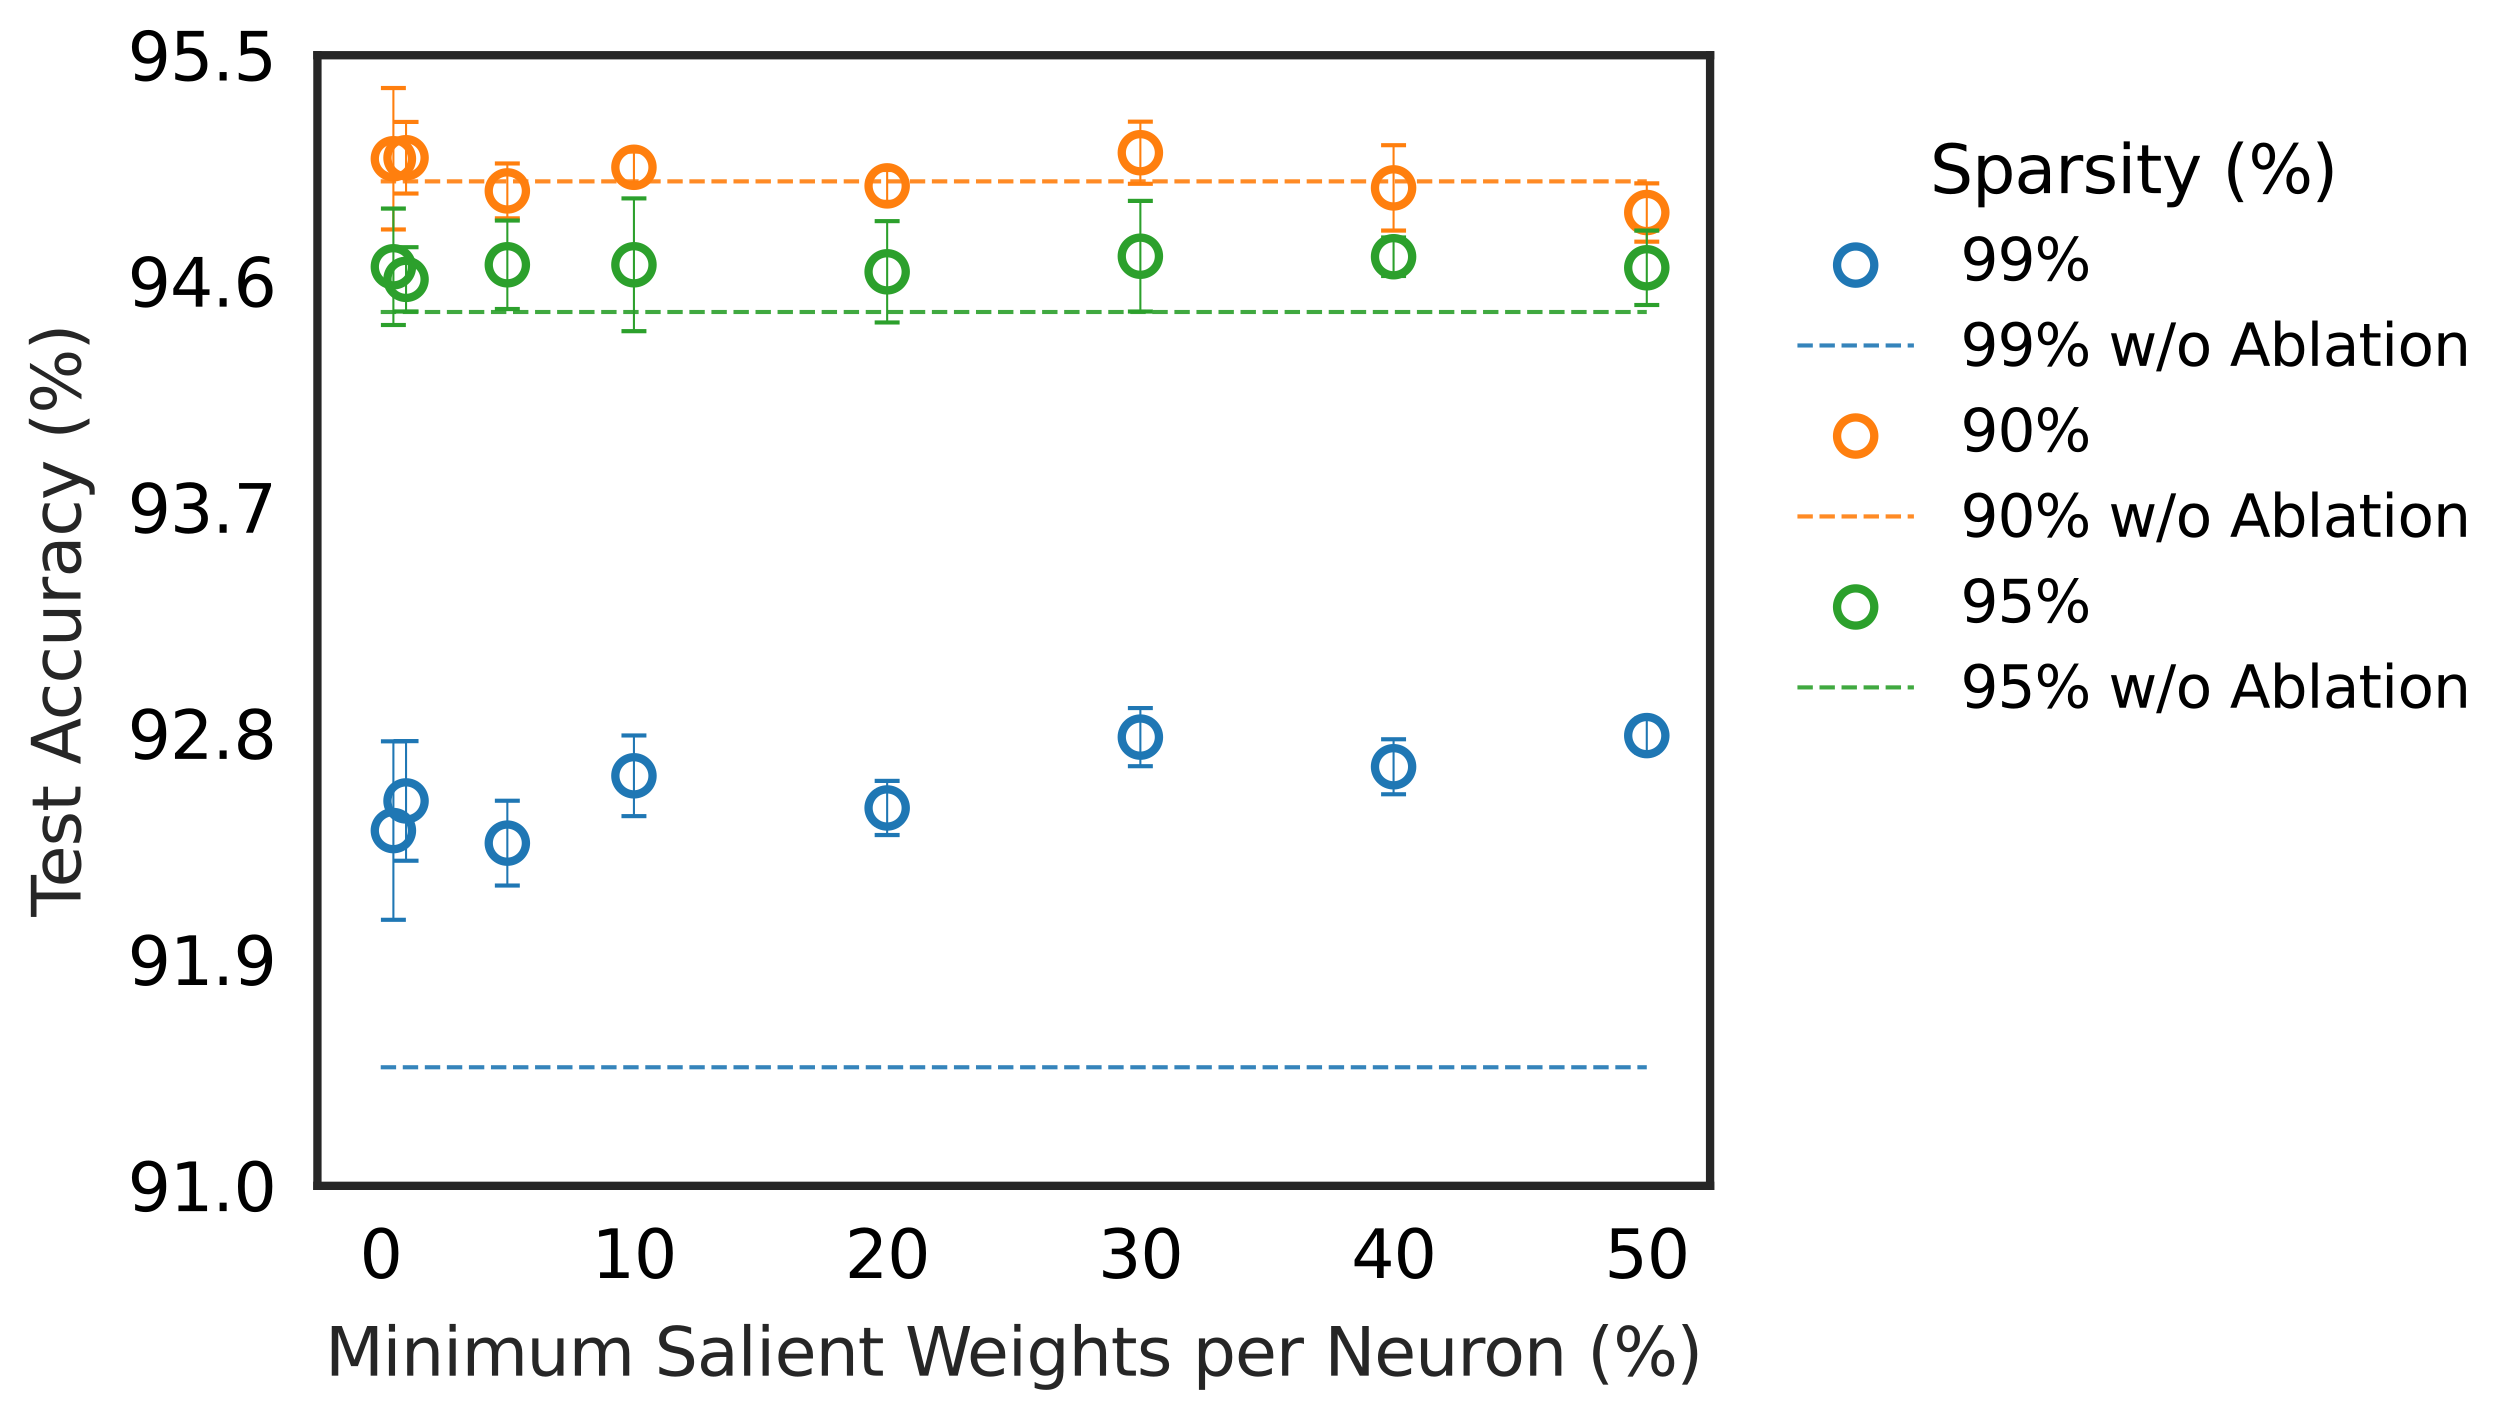 <?xml version="1.0" encoding="utf-8" standalone="no"?>
<!DOCTYPE svg PUBLIC "-//W3C//DTD SVG 1.1//EN"
  "http://www.w3.org/Graphics/SVG/1.1/DTD/svg11.dtd">
<svg xmlns:xlink="http://www.w3.org/1999/xlink" width="601.008pt" height="341.249pt" viewBox="0 0 601.008 341.249" xmlns="http://www.w3.org/2000/svg" version="1.1">
 <defs>
  <style type="text/css">*{stroke-linejoin: round; stroke-linecap: butt}</style>
 </defs>
 <g id="figure_1">
  <g id="patch_1">
   <path d="M 0 341.249 
L 601.008 341.249 
L 601.008 0 
L 0 0 
z
" style="fill: #ffffff"/>
  </g>
  <g id="axes_1">
   <g id="patch_2">
    <path d="M 76.31 285.079 
L 411.11 285.079 
L 411.11 13.279 
L 76.31 13.279 
z
" style="fill: #ffffff"/>
   </g>
   <g id="PathCollection_1">
    <defs>
     <path id="C0_0_485ceb992c" d="M 0 4.472 
C 1.186 4.472 2.324 4.001 3.162 3.162 
C 4.001 2.324 4.472 1.186 4.472 -0 
C 4.472 -1.186 4.001 -2.324 3.162 -3.162 
C 2.324 -4.001 1.186 -4.472 0 -4.472 
C -1.186 -4.472 -2.324 -4.001 -3.162 -3.162 
C -4.001 -2.324 -4.472 -1.186 -4.472 0 
C -4.472 1.186 -4.001 2.324 -3.162 3.162 
C -2.324 4.001 -1.186 4.472 0 4.472 
z
"/>
    </defs>
    <g clip-path="url(#peaccaec7c6)">
     <use xlink:href="#C0_0_485ceb992c" x="94.572" y="199.673" style="fill: none; stroke: #1f77b4; stroke-width: 2"/>
    </g>
    <g clip-path="url(#peaccaec7c6)">
     <use xlink:href="#C0_0_485ceb992c" x="97.615" y="192.546" style="fill: none; stroke: #1f77b4; stroke-width: 2"/>
    </g>
    <g clip-path="url(#peaccaec7c6)">
     <use xlink:href="#C0_0_485ceb992c" x="121.965" y="202.693" style="fill: none; stroke: #1f77b4; stroke-width: 2"/>
    </g>
    <g clip-path="url(#peaccaec7c6)">
     <use xlink:href="#C0_0_485ceb992c" x="152.401" y="186.506" style="fill: none; stroke: #1f77b4; stroke-width: 2"/>
    </g>
    <g clip-path="url(#peaccaec7c6)">
     <use xlink:href="#C0_0_485ceb992c" x="213.274" y="194.237" style="fill: none; stroke: #1f77b4; stroke-width: 2"/>
    </g>
    <g clip-path="url(#peaccaec7c6)">
     <use xlink:href="#C0_0_485ceb992c" x="274.146" y="177.204" style="fill: none; stroke: #1f77b4; stroke-width: 2"/>
    </g>
    <g clip-path="url(#peaccaec7c6)">
     <use xlink:href="#C0_0_485ceb992c" x="335.019" y="184.332" style="fill: none; stroke: #1f77b4; stroke-width: 2"/>
    </g>
    <g clip-path="url(#peaccaec7c6)">
     <use xlink:href="#C0_0_485ceb992c" x="395.892" y="176.842" style="fill: none; stroke: #1f77b4; stroke-width: 2"/>
    </g>
   </g>
   <g id="PathCollection_2">
    <defs>
     <path id="C1_0_4e73e35b45" d="M 0 4.472 
C 1.186 4.472 2.324 4.001 3.162 3.162 
C 4.001 2.324 4.472 1.186 4.472 -0 
C 4.472 -1.186 4.001 -2.324 3.162 -3.162 
C 2.324 -4.001 1.186 -4.472 0 -4.472 
C -1.186 -4.472 -2.324 -4.001 -3.162 -3.162 
C -4.001 -2.324 -4.472 -1.186 -4.472 0 
C -4.472 1.186 -4.001 2.324 -3.162 3.162 
C -2.324 4.001 -1.186 4.472 0 4.472 
z
"/>
    </defs>
    <g clip-path="url(#peaccaec7c6)">
     <use xlink:href="#C1_0_4e73e35b45" x="94.572" y="38.164" style="fill: none; stroke: #ff7f0e; stroke-width: 2"/>
    </g>
    <g clip-path="url(#peaccaec7c6)">
     <use xlink:href="#C1_0_4e73e35b45" x="97.615" y="37.922" style="fill: none; stroke: #ff7f0e; stroke-width: 2"/>
    </g>
    <g clip-path="url(#peaccaec7c6)">
     <use xlink:href="#C1_0_4e73e35b45" x="121.965" y="45.895" style="fill: none; stroke: #ff7f0e; stroke-width: 2"/>
    </g>
    <g clip-path="url(#peaccaec7c6)">
     <use xlink:href="#C1_0_4e73e35b45" x="152.401" y="40.217" style="fill: none; stroke: #ff7f0e; stroke-width: 2"/>
    </g>
    <g clip-path="url(#peaccaec7c6)">
     <use xlink:href="#C1_0_4e73e35b45" x="213.274" y="44.687" style="fill: none; stroke: #ff7f0e; stroke-width: 2"/>
    </g>
    <g clip-path="url(#peaccaec7c6)">
     <use xlink:href="#C1_0_4e73e35b45" x="274.146" y="36.714" style="fill: none; stroke: #ff7f0e; stroke-width: 2"/>
    </g>
    <g clip-path="url(#peaccaec7c6)">
     <use xlink:href="#C1_0_4e73e35b45" x="335.019" y="45.17" style="fill: none; stroke: #ff7f0e; stroke-width: 2"/>
    </g>
    <g clip-path="url(#peaccaec7c6)">
     <use xlink:href="#C1_0_4e73e35b45" x="395.892" y="51.089" style="fill: none; stroke: #ff7f0e; stroke-width: 2"/>
    </g>
   </g>
   <g id="PathCollection_3">
    <defs>
     <path id="C2_0_7b3eea8129" d="M 0 4.472 
C 1.186 4.472 2.324 4.001 3.162 3.162 
C 4.001 2.324 4.472 1.186 4.472 -0 
C 4.472 -1.186 4.001 -2.324 3.162 -3.162 
C 2.324 -4.001 1.186 -4.472 0 -4.472 
C -1.186 -4.472 -2.324 -4.001 -3.162 -3.162 
C -4.001 -2.324 -4.472 -1.186 -4.472 0 
C -4.472 1.186 -4.001 2.324 -3.162 3.162 
C -2.324 4.001 -1.186 4.472 0 4.472 
z
"/>
    </defs>
    <g clip-path="url(#peaccaec7c6)">
     <use xlink:href="#C2_0_7b3eea8129" x="94.572" y="64.136" style="fill: none; stroke: #2ca02c; stroke-width: 2"/>
    </g>
    <g clip-path="url(#peaccaec7c6)">
     <use xlink:href="#C2_0_7b3eea8129" x="97.615" y="67.156" style="fill: none; stroke: #2ca02c; stroke-width: 2"/>
    </g>
    <g clip-path="url(#peaccaec7c6)">
     <use xlink:href="#C2_0_7b3eea8129" x="121.965" y="63.652" style="fill: none; stroke: #2ca02c; stroke-width: 2"/>
    </g>
    <g clip-path="url(#peaccaec7c6)">
     <use xlink:href="#C2_0_7b3eea8129" x="152.401" y="63.653" style="fill: none; stroke: #2ca02c; stroke-width: 2"/>
    </g>
    <g clip-path="url(#peaccaec7c6)">
     <use xlink:href="#C2_0_7b3eea8129" x="213.274" y="65.344" style="fill: none; stroke: #2ca02c; stroke-width: 2"/>
    </g>
    <g clip-path="url(#peaccaec7c6)">
     <use xlink:href="#C2_0_7b3eea8129" x="274.146" y="61.599" style="fill: none; stroke: #2ca02c; stroke-width: 2"/>
    </g>
    <g clip-path="url(#peaccaec7c6)">
     <use xlink:href="#C2_0_7b3eea8129" x="335.019" y="61.72" style="fill: none; stroke: #2ca02c; stroke-width: 2"/>
    </g>
    <g clip-path="url(#peaccaec7c6)">
     <use xlink:href="#C2_0_7b3eea8129" x="395.892" y="64.377" style="fill: none; stroke: #2ca02c; stroke-width: 2"/>
    </g>
   </g>
   <g id="matplotlib.axis_1">
    <g id="xtick_1">
     <g id="line2d_1"/>
     <g id="text_1">
      <!-- 0 -->
      <g transform="translate(86.438 307.236)scale(0.16 -0.16)">
       <defs>
        <path id="DejaVuSans-30" d="M 2034 4250 
Q 1547 4250 1301 3770 
Q 1056 3291 1056 2328 
Q 1056 1369 1301 889 
Q 1547 409 2034 409 
Q 2525 409 2770 889 
Q 3016 1369 3016 2328 
Q 3016 3291 2770 3770 
Q 2525 4250 2034 4250 
z
M 2034 4750 
Q 2819 4750 3233 4129 
Q 3647 3509 3647 2328 
Q 3647 1150 3233 529 
Q 2819 -91 2034 -91 
Q 1250 -91 836 529 
Q 422 1150 422 2328 
Q 422 3509 836 4129 
Q 1250 4750 2034 4750 
z
" transform="scale(0.016)"/>
       </defs>
       <use xlink:href="#DejaVuSans-30"/>
      </g>
     </g>
    </g>
    <g id="xtick_2">
     <g id="line2d_2"/>
     <g id="text_2">
      <!-- 10 -->
      <g transform="translate(142.221 307.236)scale(0.16 -0.16)">
       <defs>
        <path id="DejaVuSans-31" d="M 794 531 
L 1825 531 
L 1825 4091 
L 703 3866 
L 703 4441 
L 1819 4666 
L 2450 4666 
L 2450 531 
L 3481 531 
L 3481 0 
L 794 0 
L 794 531 
z
" transform="scale(0.016)"/>
       </defs>
       <use xlink:href="#DejaVuSans-31"/>
       <use xlink:href="#DejaVuSans-30" x="63.623"/>
      </g>
     </g>
    </g>
    <g id="xtick_3">
     <g id="line2d_3"/>
     <g id="text_3">
      <!-- 20 -->
      <g transform="translate(203.094 307.236)scale(0.16 -0.16)">
       <defs>
        <path id="DejaVuSans-32" d="M 1228 531 
L 3431 531 
L 3431 0 
L 469 0 
L 469 531 
Q 828 903 1448 1529 
Q 2069 2156 2228 2338 
Q 2531 2678 2651 2914 
Q 2772 3150 2772 3378 
Q 2772 3750 2511 3984 
Q 2250 4219 1831 4219 
Q 1534 4219 1204 4116 
Q 875 4013 500 3803 
L 500 4441 
Q 881 4594 1212 4672 
Q 1544 4750 1819 4750 
Q 2544 4750 2975 4387 
Q 3406 4025 3406 3419 
Q 3406 3131 3298 2873 
Q 3191 2616 2906 2266 
Q 2828 2175 2409 1742 
Q 1991 1309 1228 531 
z
" transform="scale(0.016)"/>
       </defs>
       <use xlink:href="#DejaVuSans-32"/>
       <use xlink:href="#DejaVuSans-30" x="63.623"/>
      </g>
     </g>
    </g>
    <g id="xtick_4">
     <g id="line2d_4"/>
     <g id="text_4">
      <!-- 30 -->
      <g transform="translate(263.966 307.236)scale(0.16 -0.16)">
       <defs>
        <path id="DejaVuSans-33" d="M 2597 2516 
Q 3050 2419 3304 2112 
Q 3559 1806 3559 1356 
Q 3559 666 3084 287 
Q 2609 -91 1734 -91 
Q 1441 -91 1130 -33 
Q 819 25 488 141 
L 488 750 
Q 750 597 1062 519 
Q 1375 441 1716 441 
Q 2309 441 2620 675 
Q 2931 909 2931 1356 
Q 2931 1769 2642 2001 
Q 2353 2234 1838 2234 
L 1294 2234 
L 1294 2753 
L 1863 2753 
Q 2328 2753 2575 2939 
Q 2822 3125 2822 3475 
Q 2822 3834 2567 4026 
Q 2313 4219 1838 4219 
Q 1578 4219 1281 4162 
Q 984 4106 628 3988 
L 628 4550 
Q 988 4650 1302 4700 
Q 1616 4750 1894 4750 
Q 2613 4750 3031 4423 
Q 3450 4097 3450 3541 
Q 3450 3153 3228 2886 
Q 3006 2619 2597 2516 
z
" transform="scale(0.016)"/>
       </defs>
       <use xlink:href="#DejaVuSans-33"/>
       <use xlink:href="#DejaVuSans-30" x="63.623"/>
      </g>
     </g>
    </g>
    <g id="xtick_5">
     <g id="line2d_5"/>
     <g id="text_5">
      <!-- 40 -->
      <g transform="translate(324.839 307.236)scale(0.16 -0.16)">
       <defs>
        <path id="DejaVuSans-34" d="M 2419 4116 
L 825 1625 
L 2419 1625 
L 2419 4116 
z
M 2253 4666 
L 3047 4666 
L 3047 1625 
L 3713 1625 
L 3713 1100 
L 3047 1100 
L 3047 0 
L 2419 0 
L 2419 1100 
L 313 1100 
L 313 1709 
L 2253 4666 
z
" transform="scale(0.016)"/>
       </defs>
       <use xlink:href="#DejaVuSans-34"/>
       <use xlink:href="#DejaVuSans-30" x="63.623"/>
      </g>
     </g>
    </g>
    <g id="xtick_6">
     <g id="line2d_6"/>
     <g id="text_6">
      <!-- 50 -->
      <g transform="translate(385.712 307.236)scale(0.16 -0.16)">
       <defs>
        <path id="DejaVuSans-35" d="M 691 4666 
L 3169 4666 
L 3169 4134 
L 1269 4134 
L 1269 2991 
Q 1406 3038 1543 3061 
Q 1681 3084 1819 3084 
Q 2600 3084 3056 2656 
Q 3513 2228 3513 1497 
Q 3513 744 3044 326 
Q 2575 -91 1722 -91 
Q 1428 -91 1123 -41 
Q 819 9 494 109 
L 494 744 
Q 775 591 1075 516 
Q 1375 441 1709 441 
Q 2250 441 2565 725 
Q 2881 1009 2881 1497 
Q 2881 1984 2565 2268 
Q 2250 2553 1709 2553 
Q 1456 2553 1204 2497 
Q 953 2441 691 2322 
L 691 4666 
z
" transform="scale(0.016)"/>
       </defs>
       <use xlink:href="#DejaVuSans-35"/>
       <use xlink:href="#DejaVuSans-30" x="63.623"/>
      </g>
     </g>
    </g>
    <g id="text_7">
     <!-- Minimum Salient Weights per Neuron (%) -->
     <g style="fill: #262626" transform="translate(78.147 330.721)scale(0.16 -0.16)">
      <defs>
       <path id="DejaVuSans-4d" d="M 628 4666 
L 1569 4666 
L 2759 1491 
L 3956 4666 
L 4897 4666 
L 4897 0 
L 4281 0 
L 4281 4097 
L 3078 897 
L 2444 897 
L 1241 4097 
L 1241 0 
L 628 0 
L 628 4666 
z
" transform="scale(0.016)"/>
       <path id="DejaVuSans-69" d="M 603 3500 
L 1178 3500 
L 1178 0 
L 603 0 
L 603 3500 
z
M 603 4863 
L 1178 4863 
L 1178 4134 
L 603 4134 
L 603 4863 
z
" transform="scale(0.016)"/>
       <path id="DejaVuSans-6e" d="M 3513 2113 
L 3513 0 
L 2938 0 
L 2938 2094 
Q 2938 2591 2744 2837 
Q 2550 3084 2163 3084 
Q 1697 3084 1428 2787 
Q 1159 2491 1159 1978 
L 1159 0 
L 581 0 
L 581 3500 
L 1159 3500 
L 1159 2956 
Q 1366 3272 1645 3428 
Q 1925 3584 2291 3584 
Q 2894 3584 3203 3211 
Q 3513 2838 3513 2113 
z
" transform="scale(0.016)"/>
       <path id="DejaVuSans-6d" d="M 3328 2828 
Q 3544 3216 3844 3400 
Q 4144 3584 4550 3584 
Q 5097 3584 5394 3201 
Q 5691 2819 5691 2113 
L 5691 0 
L 5113 0 
L 5113 2094 
Q 5113 2597 4934 2840 
Q 4756 3084 4391 3084 
Q 3944 3084 3684 2787 
Q 3425 2491 3425 1978 
L 3425 0 
L 2847 0 
L 2847 2094 
Q 2847 2600 2669 2842 
Q 2491 3084 2119 3084 
Q 1678 3084 1418 2786 
Q 1159 2488 1159 1978 
L 1159 0 
L 581 0 
L 581 3500 
L 1159 3500 
L 1159 2956 
Q 1356 3278 1631 3431 
Q 1906 3584 2284 3584 
Q 2666 3584 2933 3390 
Q 3200 3197 3328 2828 
z
" transform="scale(0.016)"/>
       <path id="DejaVuSans-75" d="M 544 1381 
L 544 3500 
L 1119 3500 
L 1119 1403 
Q 1119 906 1312 657 
Q 1506 409 1894 409 
Q 2359 409 2629 706 
Q 2900 1003 2900 1516 
L 2900 3500 
L 3475 3500 
L 3475 0 
L 2900 0 
L 2900 538 
Q 2691 219 2414 64 
Q 2138 -91 1772 -91 
Q 1169 -91 856 284 
Q 544 659 544 1381 
z
M 1991 3584 
L 1991 3584 
z
" transform="scale(0.016)"/>
       <path id="DejaVuSans-20" transform="scale(0.016)"/>
       <path id="DejaVuSans-53" d="M 3425 4513 
L 3425 3897 
Q 3066 4069 2747 4153 
Q 2428 4238 2131 4238 
Q 1616 4238 1336 4038 
Q 1056 3838 1056 3469 
Q 1056 3159 1242 3001 
Q 1428 2844 1947 2747 
L 2328 2669 
Q 3034 2534 3370 2195 
Q 3706 1856 3706 1288 
Q 3706 609 3251 259 
Q 2797 -91 1919 -91 
Q 1588 -91 1214 -16 
Q 841 59 441 206 
L 441 856 
Q 825 641 1194 531 
Q 1563 422 1919 422 
Q 2459 422 2753 634 
Q 3047 847 3047 1241 
Q 3047 1584 2836 1778 
Q 2625 1972 2144 2069 
L 1759 2144 
Q 1053 2284 737 2584 
Q 422 2884 422 3419 
Q 422 4038 858 4394 
Q 1294 4750 2059 4750 
Q 2388 4750 2728 4690 
Q 3069 4631 3425 4513 
z
" transform="scale(0.016)"/>
       <path id="DejaVuSans-61" d="M 2194 1759 
Q 1497 1759 1228 1600 
Q 959 1441 959 1056 
Q 959 750 1161 570 
Q 1363 391 1709 391 
Q 2188 391 2477 730 
Q 2766 1069 2766 1631 
L 2766 1759 
L 2194 1759 
z
M 3341 1997 
L 3341 0 
L 2766 0 
L 2766 531 
Q 2569 213 2275 61 
Q 1981 -91 1556 -91 
Q 1019 -91 701 211 
Q 384 513 384 1019 
Q 384 1609 779 1909 
Q 1175 2209 1959 2209 
L 2766 2209 
L 2766 2266 
Q 2766 2663 2505 2880 
Q 2244 3097 1772 3097 
Q 1472 3097 1187 3025 
Q 903 2953 641 2809 
L 641 3341 
Q 956 3463 1253 3523 
Q 1550 3584 1831 3584 
Q 2591 3584 2966 3190 
Q 3341 2797 3341 1997 
z
" transform="scale(0.016)"/>
       <path id="DejaVuSans-6c" d="M 603 4863 
L 1178 4863 
L 1178 0 
L 603 0 
L 603 4863 
z
" transform="scale(0.016)"/>
       <path id="DejaVuSans-65" d="M 3597 1894 
L 3597 1613 
L 953 1613 
Q 991 1019 1311 708 
Q 1631 397 2203 397 
Q 2534 397 2845 478 
Q 3156 559 3463 722 
L 3463 178 
Q 3153 47 2828 -22 
Q 2503 -91 2169 -91 
Q 1331 -91 842 396 
Q 353 884 353 1716 
Q 353 2575 817 3079 
Q 1281 3584 2069 3584 
Q 2775 3584 3186 3129 
Q 3597 2675 3597 1894 
z
M 3022 2063 
Q 3016 2534 2758 2815 
Q 2500 3097 2075 3097 
Q 1594 3097 1305 2825 
Q 1016 2553 972 2059 
L 3022 2063 
z
" transform="scale(0.016)"/>
       <path id="DejaVuSans-74" d="M 1172 4494 
L 1172 3500 
L 2356 3500 
L 2356 3053 
L 1172 3053 
L 1172 1153 
Q 1172 725 1289 603 
Q 1406 481 1766 481 
L 2356 481 
L 2356 0 
L 1766 0 
Q 1100 0 847 248 
Q 594 497 594 1153 
L 594 3053 
L 172 3053 
L 172 3500 
L 594 3500 
L 594 4494 
L 1172 4494 
z
" transform="scale(0.016)"/>
       <path id="DejaVuSans-57" d="M 213 4666 
L 850 4666 
L 1831 722 
L 2809 4666 
L 3519 4666 
L 4500 722 
L 5478 4666 
L 6119 4666 
L 4947 0 
L 4153 0 
L 3169 4050 
L 2175 0 
L 1381 0 
L 213 4666 
z
" transform="scale(0.016)"/>
       <path id="DejaVuSans-67" d="M 2906 1791 
Q 2906 2416 2648 2759 
Q 2391 3103 1925 3103 
Q 1463 3103 1205 2759 
Q 947 2416 947 1791 
Q 947 1169 1205 825 
Q 1463 481 1925 481 
Q 2391 481 2648 825 
Q 2906 1169 2906 1791 
z
M 3481 434 
Q 3481 -459 3084 -895 
Q 2688 -1331 1869 -1331 
Q 1566 -1331 1297 -1286 
Q 1028 -1241 775 -1147 
L 775 -588 
Q 1028 -725 1275 -790 
Q 1522 -856 1778 -856 
Q 2344 -856 2625 -561 
Q 2906 -266 2906 331 
L 2906 616 
Q 2728 306 2450 153 
Q 2172 0 1784 0 
Q 1141 0 747 490 
Q 353 981 353 1791 
Q 353 2603 747 3093 
Q 1141 3584 1784 3584 
Q 2172 3584 2450 3431 
Q 2728 3278 2906 2969 
L 2906 3500 
L 3481 3500 
L 3481 434 
z
" transform="scale(0.016)"/>
       <path id="DejaVuSans-68" d="M 3513 2113 
L 3513 0 
L 2938 0 
L 2938 2094 
Q 2938 2591 2744 2837 
Q 2550 3084 2163 3084 
Q 1697 3084 1428 2787 
Q 1159 2491 1159 1978 
L 1159 0 
L 581 0 
L 581 4863 
L 1159 4863 
L 1159 2956 
Q 1366 3272 1645 3428 
Q 1925 3584 2291 3584 
Q 2894 3584 3203 3211 
Q 3513 2838 3513 2113 
z
" transform="scale(0.016)"/>
       <path id="DejaVuSans-73" d="M 2834 3397 
L 2834 2853 
Q 2591 2978 2328 3040 
Q 2066 3103 1784 3103 
Q 1356 3103 1142 2972 
Q 928 2841 928 2578 
Q 928 2378 1081 2264 
Q 1234 2150 1697 2047 
L 1894 2003 
Q 2506 1872 2764 1633 
Q 3022 1394 3022 966 
Q 3022 478 2636 193 
Q 2250 -91 1575 -91 
Q 1294 -91 989 -36 
Q 684 19 347 128 
L 347 722 
Q 666 556 975 473 
Q 1284 391 1588 391 
Q 1994 391 2212 530 
Q 2431 669 2431 922 
Q 2431 1156 2273 1281 
Q 2116 1406 1581 1522 
L 1381 1569 
Q 847 1681 609 1914 
Q 372 2147 372 2553 
Q 372 3047 722 3315 
Q 1072 3584 1716 3584 
Q 2034 3584 2315 3537 
Q 2597 3491 2834 3397 
z
" transform="scale(0.016)"/>
       <path id="DejaVuSans-70" d="M 1159 525 
L 1159 -1331 
L 581 -1331 
L 581 3500 
L 1159 3500 
L 1159 2969 
Q 1341 3281 1617 3432 
Q 1894 3584 2278 3584 
Q 2916 3584 3314 3078 
Q 3713 2572 3713 1747 
Q 3713 922 3314 415 
Q 2916 -91 2278 -91 
Q 1894 -91 1617 61 
Q 1341 213 1159 525 
z
M 3116 1747 
Q 3116 2381 2855 2742 
Q 2594 3103 2138 3103 
Q 1681 3103 1420 2742 
Q 1159 2381 1159 1747 
Q 1159 1113 1420 752 
Q 1681 391 2138 391 
Q 2594 391 2855 752 
Q 3116 1113 3116 1747 
z
" transform="scale(0.016)"/>
       <path id="DejaVuSans-72" d="M 2631 2963 
Q 2534 3019 2420 3045 
Q 2306 3072 2169 3072 
Q 1681 3072 1420 2755 
Q 1159 2438 1159 1844 
L 1159 0 
L 581 0 
L 581 3500 
L 1159 3500 
L 1159 2956 
Q 1341 3275 1631 3429 
Q 1922 3584 2338 3584 
Q 2397 3584 2469 3576 
Q 2541 3569 2628 3553 
L 2631 2963 
z
" transform="scale(0.016)"/>
       <path id="DejaVuSans-4e" d="M 628 4666 
L 1478 4666 
L 3547 763 
L 3547 4666 
L 4159 4666 
L 4159 0 
L 3309 0 
L 1241 3903 
L 1241 0 
L 628 0 
L 628 4666 
z
" transform="scale(0.016)"/>
       <path id="DejaVuSans-6f" d="M 1959 3097 
Q 1497 3097 1228 2736 
Q 959 2375 959 1747 
Q 959 1119 1226 758 
Q 1494 397 1959 397 
Q 2419 397 2687 759 
Q 2956 1122 2956 1747 
Q 2956 2369 2687 2733 
Q 2419 3097 1959 3097 
z
M 1959 3584 
Q 2709 3584 3137 3096 
Q 3566 2609 3566 1747 
Q 3566 888 3137 398 
Q 2709 -91 1959 -91 
Q 1206 -91 779 398 
Q 353 888 353 1747 
Q 353 2609 779 3096 
Q 1206 3584 1959 3584 
z
" transform="scale(0.016)"/>
       <path id="DejaVuSans-28" d="M 1984 4856 
Q 1566 4138 1362 3434 
Q 1159 2731 1159 2009 
Q 1159 1288 1364 580 
Q 1569 -128 1984 -844 
L 1484 -844 
Q 1016 -109 783 600 
Q 550 1309 550 2009 
Q 550 2706 781 3412 
Q 1013 4119 1484 4856 
L 1984 4856 
z
" transform="scale(0.016)"/>
       <path id="DejaVuSans-25" d="M 4653 2053 
Q 4381 2053 4226 1822 
Q 4072 1591 4072 1178 
Q 4072 772 4226 539 
Q 4381 306 4653 306 
Q 4919 306 5073 539 
Q 5228 772 5228 1178 
Q 5228 1588 5073 1820 
Q 4919 2053 4653 2053 
z
M 4653 2450 
Q 5147 2450 5437 2106 
Q 5728 1763 5728 1178 
Q 5728 594 5436 251 
Q 5144 -91 4653 -91 
Q 4153 -91 3862 251 
Q 3572 594 3572 1178 
Q 3572 1766 3864 2108 
Q 4156 2450 4653 2450 
z
M 1428 4353 
Q 1159 4353 1004 4120 
Q 850 3888 850 3481 
Q 850 3069 1003 2837 
Q 1156 2606 1428 2606 
Q 1700 2606 1854 2837 
Q 2009 3069 2009 3481 
Q 2009 3884 1853 4118 
Q 1697 4353 1428 4353 
z
M 4250 4750 
L 4750 4750 
L 1831 -91 
L 1331 -91 
L 4250 4750 
z
M 1428 4750 
Q 1922 4750 2215 4408 
Q 2509 4066 2509 3481 
Q 2509 2891 2217 2550 
Q 1925 2209 1428 2209 
Q 931 2209 642 2551 
Q 353 2894 353 3481 
Q 353 4063 643 4406 
Q 934 4750 1428 4750 
z
" transform="scale(0.016)"/>
       <path id="DejaVuSans-29" d="M 513 4856 
L 1013 4856 
Q 1481 4119 1714 3412 
Q 1947 2706 1947 2009 
Q 1947 1309 1714 600 
Q 1481 -109 1013 -844 
L 513 -844 
Q 928 -128 1133 580 
Q 1338 1288 1338 2009 
Q 1338 2731 1133 3434 
Q 928 4138 513 4856 
z
" transform="scale(0.016)"/>
      </defs>
      <use xlink:href="#DejaVuSans-4d"/>
      <use xlink:href="#DejaVuSans-69" x="86.279"/>
      <use xlink:href="#DejaVuSans-6e" x="114.062"/>
      <use xlink:href="#DejaVuSans-69" x="177.441"/>
      <use xlink:href="#DejaVuSans-6d" x="205.225"/>
      <use xlink:href="#DejaVuSans-75" x="302.637"/>
      <use xlink:href="#DejaVuSans-6d" x="366.016"/>
      <use xlink:href="#DejaVuSans-20" x="463.428"/>
      <use xlink:href="#DejaVuSans-53" x="495.215"/>
      <use xlink:href="#DejaVuSans-61" x="558.691"/>
      <use xlink:href="#DejaVuSans-6c" x="619.971"/>
      <use xlink:href="#DejaVuSans-69" x="647.754"/>
      <use xlink:href="#DejaVuSans-65" x="675.537"/>
      <use xlink:href="#DejaVuSans-6e" x="737.061"/>
      <use xlink:href="#DejaVuSans-74" x="800.439"/>
      <use xlink:href="#DejaVuSans-20" x="839.648"/>
      <use xlink:href="#DejaVuSans-57" x="871.436"/>
      <use xlink:href="#DejaVuSans-65" x="964.438"/>
      <use xlink:href="#DejaVuSans-69" x="1025.961"/>
      <use xlink:href="#DejaVuSans-67" x="1053.744"/>
      <use xlink:href="#DejaVuSans-68" x="1117.221"/>
      <use xlink:href="#DejaVuSans-74" x="1180.6"/>
      <use xlink:href="#DejaVuSans-73" x="1219.809"/>
      <use xlink:href="#DejaVuSans-20" x="1271.908"/>
      <use xlink:href="#DejaVuSans-70" x="1303.695"/>
      <use xlink:href="#DejaVuSans-65" x="1367.172"/>
      <use xlink:href="#DejaVuSans-72" x="1428.695"/>
      <use xlink:href="#DejaVuSans-20" x="1469.809"/>
      <use xlink:href="#DejaVuSans-4e" x="1501.596"/>
      <use xlink:href="#DejaVuSans-65" x="1576.4"/>
      <use xlink:href="#DejaVuSans-75" x="1637.924"/>
      <use xlink:href="#DejaVuSans-72" x="1701.303"/>
      <use xlink:href="#DejaVuSans-6f" x="1740.166"/>
      <use xlink:href="#DejaVuSans-6e" x="1801.348"/>
      <use xlink:href="#DejaVuSans-20" x="1864.727"/>
      <use xlink:href="#DejaVuSans-28" x="1896.514"/>
      <use xlink:href="#DejaVuSans-25" x="1935.527"/>
      <use xlink:href="#DejaVuSans-29" x="2030.547"/>
     </g>
    </g>
   </g>
   <g id="matplotlib.axis_2">
    <g id="ytick_1">
     <g id="line2d_7"/>
     <g id="text_8">
      <!-- 91.0 -->
      <g transform="translate(30.685 291.158)scale(0.16 -0.16)">
       <defs>
        <path id="DejaVuSans-39" d="M 703 97 
L 703 672 
Q 941 559 1184 500 
Q 1428 441 1663 441 
Q 2288 441 2617 861 
Q 2947 1281 2994 2138 
Q 2813 1869 2534 1725 
Q 2256 1581 1919 1581 
Q 1219 1581 811 2004 
Q 403 2428 403 3163 
Q 403 3881 828 4315 
Q 1253 4750 1959 4750 
Q 2769 4750 3195 4129 
Q 3622 3509 3622 2328 
Q 3622 1225 3098 567 
Q 2575 -91 1691 -91 
Q 1453 -91 1209 -44 
Q 966 3 703 97 
z
M 1959 2075 
Q 2384 2075 2632 2365 
Q 2881 2656 2881 3163 
Q 2881 3666 2632 3958 
Q 2384 4250 1959 4250 
Q 1534 4250 1286 3958 
Q 1038 3666 1038 3163 
Q 1038 2656 1286 2365 
Q 1534 2075 1959 2075 
z
" transform="scale(0.016)"/>
        <path id="DejaVuSans-2e" d="M 684 794 
L 1344 794 
L 1344 0 
L 684 0 
L 684 794 
z
" transform="scale(0.016)"/>
       </defs>
       <use xlink:href="#DejaVuSans-39"/>
       <use xlink:href="#DejaVuSans-31" x="63.623"/>
       <use xlink:href="#DejaVuSans-2e" x="127.246"/>
       <use xlink:href="#DejaVuSans-30" x="159.033"/>
      </g>
     </g>
    </g>
    <g id="ytick_2">
     <g id="line2d_8"/>
     <g id="text_9">
      <!-- 91.9 -->
      <g transform="translate(30.685 236.798)scale(0.16 -0.16)">
       <use xlink:href="#DejaVuSans-39"/>
       <use xlink:href="#DejaVuSans-31" x="63.623"/>
       <use xlink:href="#DejaVuSans-2e" x="127.246"/>
       <use xlink:href="#DejaVuSans-39" x="159.033"/>
      </g>
     </g>
    </g>
    <g id="ytick_3">
     <g id="line2d_9"/>
     <g id="text_10">
      <!-- 92.8 -->
      <g transform="translate(30.685 182.438)scale(0.16 -0.16)">
       <defs>
        <path id="DejaVuSans-38" d="M 2034 2216 
Q 1584 2216 1326 1975 
Q 1069 1734 1069 1313 
Q 1069 891 1326 650 
Q 1584 409 2034 409 
Q 2484 409 2743 651 
Q 3003 894 3003 1313 
Q 3003 1734 2745 1975 
Q 2488 2216 2034 2216 
z
M 1403 2484 
Q 997 2584 770 2862 
Q 544 3141 544 3541 
Q 544 4100 942 4425 
Q 1341 4750 2034 4750 
Q 2731 4750 3128 4425 
Q 3525 4100 3525 3541 
Q 3525 3141 3298 2862 
Q 3072 2584 2669 2484 
Q 3125 2378 3379 2068 
Q 3634 1759 3634 1313 
Q 3634 634 3220 271 
Q 2806 -91 2034 -91 
Q 1263 -91 848 271 
Q 434 634 434 1313 
Q 434 1759 690 2068 
Q 947 2378 1403 2484 
z
M 1172 3481 
Q 1172 3119 1398 2916 
Q 1625 2713 2034 2713 
Q 2441 2713 2670 2916 
Q 2900 3119 2900 3481 
Q 2900 3844 2670 4047 
Q 2441 4250 2034 4250 
Q 1625 4250 1398 4047 
Q 1172 3844 1172 3481 
z
" transform="scale(0.016)"/>
       </defs>
       <use xlink:href="#DejaVuSans-39"/>
       <use xlink:href="#DejaVuSans-32" x="63.623"/>
       <use xlink:href="#DejaVuSans-2e" x="127.246"/>
       <use xlink:href="#DejaVuSans-38" x="159.033"/>
      </g>
     </g>
    </g>
    <g id="ytick_4">
     <g id="line2d_10"/>
     <g id="text_11">
      <!-- 93.7 -->
      <g transform="translate(30.685 128.077)scale(0.16 -0.16)">
       <defs>
        <path id="DejaVuSans-37" d="M 525 4666 
L 3525 4666 
L 3525 4397 
L 1831 0 
L 1172 0 
L 2766 4134 
L 525 4134 
L 525 4666 
z
" transform="scale(0.016)"/>
       </defs>
       <use xlink:href="#DejaVuSans-39"/>
       <use xlink:href="#DejaVuSans-33" x="63.623"/>
       <use xlink:href="#DejaVuSans-2e" x="127.246"/>
       <use xlink:href="#DejaVuSans-37" x="159.033"/>
      </g>
     </g>
    </g>
    <g id="ytick_5">
     <g id="line2d_11"/>
     <g id="text_12">
      <!-- 94.6 -->
      <g transform="translate(30.685 73.718)scale(0.16 -0.16)">
       <defs>
        <path id="DejaVuSans-36" d="M 2113 2584 
Q 1688 2584 1439 2293 
Q 1191 2003 1191 1497 
Q 1191 994 1439 701 
Q 1688 409 2113 409 
Q 2538 409 2786 701 
Q 3034 994 3034 1497 
Q 3034 2003 2786 2293 
Q 2538 2584 2113 2584 
z
M 3366 4563 
L 3366 3988 
Q 3128 4100 2886 4159 
Q 2644 4219 2406 4219 
Q 1781 4219 1451 3797 
Q 1122 3375 1075 2522 
Q 1259 2794 1537 2939 
Q 1816 3084 2150 3084 
Q 2853 3084 3261 2657 
Q 3669 2231 3669 1497 
Q 3669 778 3244 343 
Q 2819 -91 2113 -91 
Q 1303 -91 875 529 
Q 447 1150 447 2328 
Q 447 3434 972 4092 
Q 1497 4750 2381 4750 
Q 2619 4750 2861 4703 
Q 3103 4656 3366 4563 
z
" transform="scale(0.016)"/>
       </defs>
       <use xlink:href="#DejaVuSans-39"/>
       <use xlink:href="#DejaVuSans-34" x="63.623"/>
       <use xlink:href="#DejaVuSans-2e" x="127.246"/>
       <use xlink:href="#DejaVuSans-36" x="159.033"/>
      </g>
     </g>
    </g>
    <g id="ytick_6">
     <g id="line2d_12"/>
     <g id="text_13">
      <!-- 95.5 -->
      <g transform="translate(30.685 19.358)scale(0.16 -0.16)">
       <use xlink:href="#DejaVuSans-39"/>
       <use xlink:href="#DejaVuSans-35" x="63.623"/>
       <use xlink:href="#DejaVuSans-2e" x="127.246"/>
       <use xlink:href="#DejaVuSans-35" x="159.033"/>
      </g>
     </g>
    </g>
    <g id="text_14">
     <!-- Test Accuracy (%) -->
     <g style="fill: #262626" transform="translate(19.358 220.385)rotate(-90)scale(0.16 -0.16)">
      <defs>
       <path id="DejaVuSans-54" d="M -19 4666 
L 3928 4666 
L 3928 4134 
L 2272 4134 
L 2272 0 
L 1638 0 
L 1638 4134 
L -19 4134 
L -19 4666 
z
" transform="scale(0.016)"/>
       <path id="DejaVuSans-41" d="M 2188 4044 
L 1331 1722 
L 3047 1722 
L 2188 4044 
z
M 1831 4666 
L 2547 4666 
L 4325 0 
L 3669 0 
L 3244 1197 
L 1141 1197 
L 716 0 
L 50 0 
L 1831 4666 
z
" transform="scale(0.016)"/>
       <path id="DejaVuSans-63" d="M 3122 3366 
L 3122 2828 
Q 2878 2963 2633 3030 
Q 2388 3097 2138 3097 
Q 1578 3097 1268 2742 
Q 959 2388 959 1747 
Q 959 1106 1268 751 
Q 1578 397 2138 397 
Q 2388 397 2633 464 
Q 2878 531 3122 666 
L 3122 134 
Q 2881 22 2623 -34 
Q 2366 -91 2075 -91 
Q 1284 -91 818 406 
Q 353 903 353 1747 
Q 353 2603 823 3093 
Q 1294 3584 2113 3584 
Q 2378 3584 2631 3529 
Q 2884 3475 3122 3366 
z
" transform="scale(0.016)"/>
       <path id="DejaVuSans-79" d="M 2059 -325 
Q 1816 -950 1584 -1140 
Q 1353 -1331 966 -1331 
L 506 -1331 
L 506 -850 
L 844 -850 
Q 1081 -850 1212 -737 
Q 1344 -625 1503 -206 
L 1606 56 
L 191 3500 
L 800 3500 
L 1894 763 
L 2988 3500 
L 3597 3500 
L 2059 -325 
z
" transform="scale(0.016)"/>
      </defs>
      <use xlink:href="#DejaVuSans-54"/>
      <use xlink:href="#DejaVuSans-65" x="44.084"/>
      <use xlink:href="#DejaVuSans-73" x="105.607"/>
      <use xlink:href="#DejaVuSans-74" x="157.707"/>
      <use xlink:href="#DejaVuSans-20" x="196.916"/>
      <use xlink:href="#DejaVuSans-41" x="228.703"/>
      <use xlink:href="#DejaVuSans-63" x="295.361"/>
      <use xlink:href="#DejaVuSans-63" x="350.342"/>
      <use xlink:href="#DejaVuSans-75" x="405.322"/>
      <use xlink:href="#DejaVuSans-72" x="468.701"/>
      <use xlink:href="#DejaVuSans-61" x="509.814"/>
      <use xlink:href="#DejaVuSans-63" x="571.094"/>
      <use xlink:href="#DejaVuSans-79" x="626.074"/>
      <use xlink:href="#DejaVuSans-20" x="685.254"/>
      <use xlink:href="#DejaVuSans-28" x="717.041"/>
      <use xlink:href="#DejaVuSans-25" x="756.055"/>
      <use xlink:href="#DejaVuSans-29" x="851.074"/>
     </g>
    </g>
   </g>
   <g id="LineCollection_1">
    <path d="M 94.572 221.127 
L 94.572 178.22 
" clip-path="url(#peaccaec7c6)" style="fill: none; stroke: #1f77b4; stroke-width: 0.5"/>
    <path d="M 97.615 206.927 
L 97.615 178.165 
" clip-path="url(#peaccaec7c6)" style="fill: none; stroke: #1f77b4; stroke-width: 0.5"/>
    <path d="M 121.965 212.888 
L 121.965 192.498 
" clip-path="url(#peaccaec7c6)" style="fill: none; stroke: #1f77b4; stroke-width: 0.5"/>
    <path d="M 152.401 196.204 
L 152.401 176.809 
" clip-path="url(#peaccaec7c6)" style="fill: none; stroke: #1f77b4; stroke-width: 0.5"/>
    <path d="M 213.274 200.745 
L 213.274 187.729 
" clip-path="url(#peaccaec7c6)" style="fill: none; stroke: #1f77b4; stroke-width: 0.5"/>
    <path d="M 274.146 184.192 
L 274.146 170.217 
" clip-path="url(#peaccaec7c6)" style="fill: none; stroke: #1f77b4; stroke-width: 0.5"/>
    <path d="M 335.019 190.943 
L 335.019 177.721 
" clip-path="url(#peaccaec7c6)" style="fill: none; stroke: #1f77b4; stroke-width: 0.5"/>
    <path d="M 395.892 180.895 
L 395.892 172.79 
" clip-path="url(#peaccaec7c6)" style="fill: none; stroke: #1f77b4; stroke-width: 0.5"/>
   </g>
   <g id="line2d_13">
    <defs>
     <path id="md3d7312a20" d="M 3 0 
L -3 -0 
" style="stroke: #1f77b4"/>
    </defs>
    <g clip-path="url(#peaccaec7c6)">
     <use xlink:href="#md3d7312a20" x="94.572" y="221.127" style="fill: #1f77b4; stroke: #1f77b4"/>
     <use xlink:href="#md3d7312a20" x="97.615" y="206.927" style="fill: #1f77b4; stroke: #1f77b4"/>
     <use xlink:href="#md3d7312a20" x="121.965" y="212.888" style="fill: #1f77b4; stroke: #1f77b4"/>
     <use xlink:href="#md3d7312a20" x="152.401" y="196.204" style="fill: #1f77b4; stroke: #1f77b4"/>
     <use xlink:href="#md3d7312a20" x="213.274" y="200.745" style="fill: #1f77b4; stroke: #1f77b4"/>
     <use xlink:href="#md3d7312a20" x="274.146" y="184.192" style="fill: #1f77b4; stroke: #1f77b4"/>
     <use xlink:href="#md3d7312a20" x="335.019" y="190.943" style="fill: #1f77b4; stroke: #1f77b4"/>
     <use xlink:href="#md3d7312a20" x="395.892" y="180.895" style="fill: #1f77b4; stroke: #1f77b4"/>
    </g>
   </g>
   <g id="line2d_14">
    <g clip-path="url(#peaccaec7c6)">
     <use xlink:href="#md3d7312a20" x="94.572" y="178.22" style="fill: #1f77b4; stroke: #1f77b4"/>
     <use xlink:href="#md3d7312a20" x="97.615" y="178.165" style="fill: #1f77b4; stroke: #1f77b4"/>
     <use xlink:href="#md3d7312a20" x="121.965" y="192.498" style="fill: #1f77b4; stroke: #1f77b4"/>
     <use xlink:href="#md3d7312a20" x="152.401" y="176.809" style="fill: #1f77b4; stroke: #1f77b4"/>
     <use xlink:href="#md3d7312a20" x="213.274" y="187.729" style="fill: #1f77b4; stroke: #1f77b4"/>
     <use xlink:href="#md3d7312a20" x="274.146" y="170.217" style="fill: #1f77b4; stroke: #1f77b4"/>
     <use xlink:href="#md3d7312a20" x="335.019" y="177.721" style="fill: #1f77b4; stroke: #1f77b4"/>
     <use xlink:href="#md3d7312a20" x="395.892" y="172.79" style="fill: #1f77b4; stroke: #1f77b4"/>
    </g>
   </g>
   <g id="line2d_15">
    <path d="M 91.528 256.57 
L 395.892 256.57 
" clip-path="url(#peaccaec7c6)" style="fill: none; stroke-dasharray: 3.7,1.6; stroke-dashoffset: 0; stroke: #1f77b4; stroke-opacity: 0.9"/>
   </g>
   <g id="LineCollection_2">
    <path d="M 94.572 55.162 
L 94.572 21.166 
" clip-path="url(#peaccaec7c6)" style="fill: none; stroke: #ff7f0e; stroke-width: 0.5"/>
    <path d="M 97.615 46.529 
L 97.615 29.315 
" clip-path="url(#peaccaec7c6)" style="fill: none; stroke: #ff7f0e; stroke-width: 0.5"/>
    <path d="M 121.965 52.497 
L 121.965 39.293 
" clip-path="url(#peaccaec7c6)" style="fill: none; stroke: #ff7f0e; stroke-width: 0.5"/>
    <path d="M 152.401 43.99 
L 152.401 36.445 
" clip-path="url(#peaccaec7c6)" style="fill: none; stroke: #ff7f0e; stroke-width: 0.5"/>
    <path d="M 213.274 48.511 
L 213.274 40.863 
" clip-path="url(#peaccaec7c6)" style="fill: none; stroke: #ff7f0e; stroke-width: 0.5"/>
    <path d="M 274.146 44.184 
L 274.146 29.245 
" clip-path="url(#peaccaec7c6)" style="fill: none; stroke: #ff7f0e; stroke-width: 0.5"/>
    <path d="M 335.019 55.431 
L 335.019 34.909 
" clip-path="url(#peaccaec7c6)" style="fill: none; stroke: #ff7f0e; stroke-width: 0.5"/>
    <path d="M 395.892 58.097 
L 395.892 44.082 
" clip-path="url(#peaccaec7c6)" style="fill: none; stroke: #ff7f0e; stroke-width: 0.5"/>
   </g>
   <g id="line2d_16">
    <defs>
     <path id="ma475a033fc" d="M 3 0 
L -3 -0 
" style="stroke: #ff7f0e"/>
    </defs>
    <g clip-path="url(#peaccaec7c6)">
     <use xlink:href="#ma475a033fc" x="94.572" y="55.162" style="fill: #ff7f0e; stroke: #ff7f0e"/>
     <use xlink:href="#ma475a033fc" x="97.615" y="46.529" style="fill: #ff7f0e; stroke: #ff7f0e"/>
     <use xlink:href="#ma475a033fc" x="121.965" y="52.497" style="fill: #ff7f0e; stroke: #ff7f0e"/>
     <use xlink:href="#ma475a033fc" x="152.401" y="43.99" style="fill: #ff7f0e; stroke: #ff7f0e"/>
     <use xlink:href="#ma475a033fc" x="213.274" y="48.511" style="fill: #ff7f0e; stroke: #ff7f0e"/>
     <use xlink:href="#ma475a033fc" x="274.146" y="44.184" style="fill: #ff7f0e; stroke: #ff7f0e"/>
     <use xlink:href="#ma475a033fc" x="335.019" y="55.431" style="fill: #ff7f0e; stroke: #ff7f0e"/>
     <use xlink:href="#ma475a033fc" x="395.892" y="58.097" style="fill: #ff7f0e; stroke: #ff7f0e"/>
    </g>
   </g>
   <g id="line2d_17">
    <g clip-path="url(#peaccaec7c6)">
     <use xlink:href="#ma475a033fc" x="94.572" y="21.166" style="fill: #ff7f0e; stroke: #ff7f0e"/>
     <use xlink:href="#ma475a033fc" x="97.615" y="29.315" style="fill: #ff7f0e; stroke: #ff7f0e"/>
     <use xlink:href="#ma475a033fc" x="121.965" y="39.293" style="fill: #ff7f0e; stroke: #ff7f0e"/>
     <use xlink:href="#ma475a033fc" x="152.401" y="36.445" style="fill: #ff7f0e; stroke: #ff7f0e"/>
     <use xlink:href="#ma475a033fc" x="213.274" y="40.863" style="fill: #ff7f0e; stroke: #ff7f0e"/>
     <use xlink:href="#ma475a033fc" x="274.146" y="29.245" style="fill: #ff7f0e; stroke: #ff7f0e"/>
     <use xlink:href="#ma475a033fc" x="335.019" y="34.909" style="fill: #ff7f0e; stroke: #ff7f0e"/>
     <use xlink:href="#ma475a033fc" x="395.892" y="44.082" style="fill: #ff7f0e; stroke: #ff7f0e"/>
    </g>
   </g>
   <g id="line2d_18">
    <path d="M 91.528 43.6 
L 395.892 43.6 
" clip-path="url(#peaccaec7c6)" style="fill: none; stroke-dasharray: 3.7,1.6; stroke-dashoffset: 0; stroke: #ff7f0e; stroke-opacity: 0.9"/>
   </g>
   <g id="LineCollection_3">
    <path d="M 94.572 78.13 
L 94.572 50.141 
" clip-path="url(#peaccaec7c6)" style="fill: none; stroke: #2ca02c; stroke-width: 0.5"/>
    <path d="M 97.615 74.884 
L 97.615 59.427 
" clip-path="url(#peaccaec7c6)" style="fill: none; stroke: #2ca02c; stroke-width: 0.5"/>
    <path d="M 121.965 74.293 
L 121.965 53.012 
" clip-path="url(#peaccaec7c6)" style="fill: none; stroke: #2ca02c; stroke-width: 0.5"/>
    <path d="M 152.401 79.611 
L 152.401 47.694 
" clip-path="url(#peaccaec7c6)" style="fill: none; stroke: #2ca02c; stroke-width: 0.5"/>
    <path d="M 213.274 77.522 
L 213.274 53.165 
" clip-path="url(#peaccaec7c6)" style="fill: none; stroke: #2ca02c; stroke-width: 0.5"/>
    <path d="M 274.146 74.899 
L 274.146 48.299 
" clip-path="url(#peaccaec7c6)" style="fill: none; stroke: #2ca02c; stroke-width: 0.5"/>
    <path d="M 335.019 66.355 
L 335.019 57.085 
" clip-path="url(#peaccaec7c6)" style="fill: none; stroke: #2ca02c; stroke-width: 0.5"/>
    <path d="M 395.892 73.324 
L 395.892 55.431 
" clip-path="url(#peaccaec7c6)" style="fill: none; stroke: #2ca02c; stroke-width: 0.5"/>
   </g>
   <g id="line2d_19">
    <defs>
     <path id="ma492df217a" d="M 3 0 
L -3 -0 
" style="stroke: #2ca02c"/>
    </defs>
    <g clip-path="url(#peaccaec7c6)">
     <use xlink:href="#ma492df217a" x="94.572" y="78.13" style="fill: #2ca02c; stroke: #2ca02c"/>
     <use xlink:href="#ma492df217a" x="97.615" y="74.884" style="fill: #2ca02c; stroke: #2ca02c"/>
     <use xlink:href="#ma492df217a" x="121.965" y="74.293" style="fill: #2ca02c; stroke: #2ca02c"/>
     <use xlink:href="#ma492df217a" x="152.401" y="79.611" style="fill: #2ca02c; stroke: #2ca02c"/>
     <use xlink:href="#ma492df217a" x="213.274" y="77.522" style="fill: #2ca02c; stroke: #2ca02c"/>
     <use xlink:href="#ma492df217a" x="274.146" y="74.899" style="fill: #2ca02c; stroke: #2ca02c"/>
     <use xlink:href="#ma492df217a" x="335.019" y="66.355" style="fill: #2ca02c; stroke: #2ca02c"/>
     <use xlink:href="#ma492df217a" x="395.892" y="73.324" style="fill: #2ca02c; stroke: #2ca02c"/>
    </g>
   </g>
   <g id="line2d_20">
    <g clip-path="url(#peaccaec7c6)">
     <use xlink:href="#ma492df217a" x="94.572" y="50.141" style="fill: #2ca02c; stroke: #2ca02c"/>
     <use xlink:href="#ma492df217a" x="97.615" y="59.427" style="fill: #2ca02c; stroke: #2ca02c"/>
     <use xlink:href="#ma492df217a" x="121.965" y="53.012" style="fill: #2ca02c; stroke: #2ca02c"/>
     <use xlink:href="#ma492df217a" x="152.401" y="47.694" style="fill: #2ca02c; stroke: #2ca02c"/>
     <use xlink:href="#ma492df217a" x="213.274" y="53.165" style="fill: #2ca02c; stroke: #2ca02c"/>
     <use xlink:href="#ma492df217a" x="274.146" y="48.299" style="fill: #2ca02c; stroke: #2ca02c"/>
     <use xlink:href="#ma492df217a" x="335.019" y="57.085" style="fill: #2ca02c; stroke: #2ca02c"/>
     <use xlink:href="#ma492df217a" x="395.892" y="55.431" style="fill: #2ca02c; stroke: #2ca02c"/>
    </g>
   </g>
   <g id="line2d_21">
    <path d="M 91.528 75.008 
L 395.892 75.008 
" clip-path="url(#peaccaec7c6)" style="fill: none; stroke-dasharray: 3.7,1.6; stroke-dashoffset: 0; stroke: #2ca02c; stroke-opacity: 0.9"/>
   </g>
   <g id="patch_3">
    <path d="M 76.31 285.079 
L 76.31 13.279 
" style="fill: none; stroke: #262626; stroke-width: 2; stroke-linejoin: miter; stroke-linecap: square"/>
   </g>
   <g id="patch_4">
    <path d="M 411.11 285.079 
L 411.11 13.279 
" style="fill: none; stroke: #262626; stroke-width: 2; stroke-linejoin: miter; stroke-linecap: square"/>
   </g>
   <g id="patch_5">
    <path d="M 76.31 285.079 
L 411.11 285.079 
" style="fill: none; stroke: #262626; stroke-width: 2; stroke-linejoin: miter; stroke-linecap: square"/>
   </g>
   <g id="patch_6">
    <path d="M 76.31 13.279 
L 411.11 13.279 
" style="fill: none; stroke: #262626; stroke-width: 2; stroke-linejoin: miter; stroke-linecap: square"/>
   </g>
   <g id="legend_1">
    <g id="text_15">
     <!-- Sparsity (%) -->
     <g transform="translate(463.963 46.436)scale(0.16 -0.16)">
      <use xlink:href="#DejaVuSans-53"/>
      <use xlink:href="#DejaVuSans-70" x="63.477"/>
      <use xlink:href="#DejaVuSans-61" x="126.953"/>
      <use xlink:href="#DejaVuSans-72" x="188.232"/>
      <use xlink:href="#DejaVuSans-73" x="229.346"/>
      <use xlink:href="#DejaVuSans-69" x="281.445"/>
      <use xlink:href="#DejaVuSans-74" x="309.229"/>
      <use xlink:href="#DejaVuSans-79" x="348.438"/>
      <use xlink:href="#DejaVuSans-20" x="407.617"/>
      <use xlink:href="#DejaVuSans-28" x="439.404"/>
      <use xlink:href="#DejaVuSans-25" x="478.418"/>
      <use xlink:href="#DejaVuSans-29" x="573.438"/>
     </g>
    </g>
    <g id="PathCollection_4">
     <path d="M 446.11 68.199 
C 447.296 68.199 448.434 67.727 449.272 66.889 
C 450.111 66.05 450.582 64.913 450.582 63.727 
C 450.582 62.541 450.111 61.403 449.272 60.564 
C 448.434 59.726 447.296 59.254 446.11 59.254 
C 444.924 59.254 443.786 59.726 442.948 60.564 
C 442.109 61.403 441.638 62.541 441.638 63.727 
C 441.638 64.913 442.109 66.05 442.948 66.889 
C 443.786 67.727 444.924 68.199 446.11 68.199 
L 446.11 68.199 
z
" style="fill: none; stroke: #1f77b4; stroke-width: 2"/>
    </g>
    <g id="text_16">
     <!-- 99% -->
     <g transform="translate(471.31 67.402)scale(0.14 -0.14)">
      <use xlink:href="#DejaVuSans-39"/>
      <use xlink:href="#DejaVuSans-39" x="63.623"/>
      <use xlink:href="#DejaVuSans-25" x="127.246"/>
     </g>
    </g>
    <g id="line2d_22">
     <path d="M 432.11 83.051 
L 446.11 83.051 
L 460.11 83.051 
" style="fill: none; stroke-dasharray: 3.7,1.6; stroke-dashoffset: 0; stroke: #1f77b4; stroke-opacity: 0.9"/>
    </g>
    <g id="text_17">
     <!-- 99% w/o Ablation -->
     <g transform="translate(471.31 87.951)scale(0.14 -0.14)">
      <defs>
       <path id="DejaVuSans-77" d="M 269 3500 
L 844 3500 
L 1563 769 
L 2278 3500 
L 2956 3500 
L 3675 769 
L 4391 3500 
L 4966 3500 
L 4050 0 
L 3372 0 
L 2619 2869 
L 1863 0 
L 1184 0 
L 269 3500 
z
" transform="scale(0.016)"/>
       <path id="DejaVuSans-2f" d="M 1625 4666 
L 2156 4666 
L 531 -594 
L 0 -594 
L 1625 4666 
z
" transform="scale(0.016)"/>
       <path id="DejaVuSans-62" d="M 3116 1747 
Q 3116 2381 2855 2742 
Q 2594 3103 2138 3103 
Q 1681 3103 1420 2742 
Q 1159 2381 1159 1747 
Q 1159 1113 1420 752 
Q 1681 391 2138 391 
Q 2594 391 2855 752 
Q 3116 1113 3116 1747 
z
M 1159 2969 
Q 1341 3281 1617 3432 
Q 1894 3584 2278 3584 
Q 2916 3584 3314 3078 
Q 3713 2572 3713 1747 
Q 3713 922 3314 415 
Q 2916 -91 2278 -91 
Q 1894 -91 1617 61 
Q 1341 213 1159 525 
L 1159 0 
L 581 0 
L 581 4863 
L 1159 4863 
L 1159 2969 
z
" transform="scale(0.016)"/>
      </defs>
      <use xlink:href="#DejaVuSans-39"/>
      <use xlink:href="#DejaVuSans-39" x="63.623"/>
      <use xlink:href="#DejaVuSans-25" x="127.246"/>
      <use xlink:href="#DejaVuSans-20" x="222.266"/>
      <use xlink:href="#DejaVuSans-77" x="254.053"/>
      <use xlink:href="#DejaVuSans-2f" x="335.84"/>
      <use xlink:href="#DejaVuSans-6f" x="369.531"/>
      <use xlink:href="#DejaVuSans-20" x="430.713"/>
      <use xlink:href="#DejaVuSans-41" x="462.5"/>
      <use xlink:href="#DejaVuSans-62" x="530.908"/>
      <use xlink:href="#DejaVuSans-6c" x="594.385"/>
      <use xlink:href="#DejaVuSans-61" x="622.168"/>
      <use xlink:href="#DejaVuSans-74" x="683.447"/>
      <use xlink:href="#DejaVuSans-69" x="722.656"/>
      <use xlink:href="#DejaVuSans-6f" x="750.439"/>
      <use xlink:href="#DejaVuSans-6e" x="811.621"/>
     </g>
    </g>
    <g id="PathCollection_5">
     <path d="M 446.11 109.297 
C 447.296 109.297 448.434 108.826 449.272 107.988 
C 450.111 107.149 450.582 106.011 450.582 104.825 
C 450.582 103.639 450.111 102.502 449.272 101.663 
C 448.434 100.824 447.296 100.353 446.11 100.353 
C 444.924 100.353 443.786 100.824 442.948 101.663 
C 442.109 102.502 441.638 103.639 441.638 104.825 
C 441.638 106.011 442.109 107.149 442.948 107.988 
C 443.786 108.826 444.924 109.297 446.11 109.297 
L 446.11 109.297 
z
" style="fill: none; stroke: #ff7f0e; stroke-width: 2"/>
    </g>
    <g id="text_18">
     <!-- 90% -->
     <g transform="translate(471.31 108.5)scale(0.14 -0.14)">
      <use xlink:href="#DejaVuSans-39"/>
      <use xlink:href="#DejaVuSans-30" x="63.623"/>
      <use xlink:href="#DejaVuSans-25" x="127.246"/>
     </g>
    </g>
    <g id="line2d_23">
     <path d="M 432.11 124.15 
L 446.11 124.15 
L 460.11 124.15 
" style="fill: none; stroke-dasharray: 3.7,1.6; stroke-dashoffset: 0; stroke: #ff7f0e; stroke-opacity: 0.9"/>
    </g>
    <g id="text_19">
     <!-- 90% w/o Ablation -->
     <g transform="translate(471.31 129.05)scale(0.14 -0.14)">
      <use xlink:href="#DejaVuSans-39"/>
      <use xlink:href="#DejaVuSans-30" x="63.623"/>
      <use xlink:href="#DejaVuSans-25" x="127.246"/>
      <use xlink:href="#DejaVuSans-20" x="222.266"/>
      <use xlink:href="#DejaVuSans-77" x="254.053"/>
      <use xlink:href="#DejaVuSans-2f" x="335.84"/>
      <use xlink:href="#DejaVuSans-6f" x="369.531"/>
      <use xlink:href="#DejaVuSans-20" x="430.713"/>
      <use xlink:href="#DejaVuSans-41" x="462.5"/>
      <use xlink:href="#DejaVuSans-62" x="530.908"/>
      <use xlink:href="#DejaVuSans-6c" x="594.385"/>
      <use xlink:href="#DejaVuSans-61" x="622.168"/>
      <use xlink:href="#DejaVuSans-74" x="683.447"/>
      <use xlink:href="#DejaVuSans-69" x="722.656"/>
      <use xlink:href="#DejaVuSans-6f" x="750.439"/>
      <use xlink:href="#DejaVuSans-6e" x="811.621"/>
     </g>
    </g>
    <g id="PathCollection_6">
     <path d="M 446.11 150.396 
C 447.296 150.396 448.434 149.925 449.272 149.086 
C 450.111 148.248 450.582 147.11 450.582 145.924 
C 450.582 144.738 450.111 143.6 449.272 142.762 
C 448.434 141.923 447.296 141.452 446.11 141.452 
C 444.924 141.452 443.786 141.923 442.948 142.762 
C 442.109 143.6 441.638 144.738 441.638 145.924 
C 441.638 147.11 442.109 148.248 442.948 149.086 
C 443.786 149.925 444.924 150.396 446.11 150.396 
L 446.11 150.396 
z
" style="fill: none; stroke: #2ca02c; stroke-width: 2"/>
    </g>
    <g id="text_20">
     <!-- 95% -->
     <g transform="translate(471.31 149.599)scale(0.14 -0.14)">
      <use xlink:href="#DejaVuSans-39"/>
      <use xlink:href="#DejaVuSans-35" x="63.623"/>
      <use xlink:href="#DejaVuSans-25" x="127.246"/>
     </g>
    </g>
    <g id="line2d_24">
     <path d="M 432.11 165.248 
L 446.11 165.248 
L 460.11 165.248 
" style="fill: none; stroke-dasharray: 3.7,1.6; stroke-dashoffset: 0; stroke: #2ca02c; stroke-opacity: 0.9"/>
    </g>
    <g id="text_21">
     <!-- 95% w/o Ablation -->
     <g transform="translate(471.31 170.148)scale(0.14 -0.14)">
      <use xlink:href="#DejaVuSans-39"/>
      <use xlink:href="#DejaVuSans-35" x="63.623"/>
      <use xlink:href="#DejaVuSans-25" x="127.246"/>
      <use xlink:href="#DejaVuSans-20" x="222.266"/>
      <use xlink:href="#DejaVuSans-77" x="254.053"/>
      <use xlink:href="#DejaVuSans-2f" x="335.84"/>
      <use xlink:href="#DejaVuSans-6f" x="369.531"/>
      <use xlink:href="#DejaVuSans-20" x="430.713"/>
      <use xlink:href="#DejaVuSans-41" x="462.5"/>
      <use xlink:href="#DejaVuSans-62" x="530.908"/>
      <use xlink:href="#DejaVuSans-6c" x="594.385"/>
      <use xlink:href="#DejaVuSans-61" x="622.168"/>
      <use xlink:href="#DejaVuSans-74" x="683.447"/>
      <use xlink:href="#DejaVuSans-69" x="722.656"/>
      <use xlink:href="#DejaVuSans-6f" x="750.439"/>
      <use xlink:href="#DejaVuSans-6e" x="811.621"/>
     </g>
    </g>
   </g>
  </g>
 </g>
 <defs>
  <clipPath id="peaccaec7c6">
   <rect x="76.31" y="13.279" width="334.8" height="271.8"/>
  </clipPath>
 </defs>
</svg>
